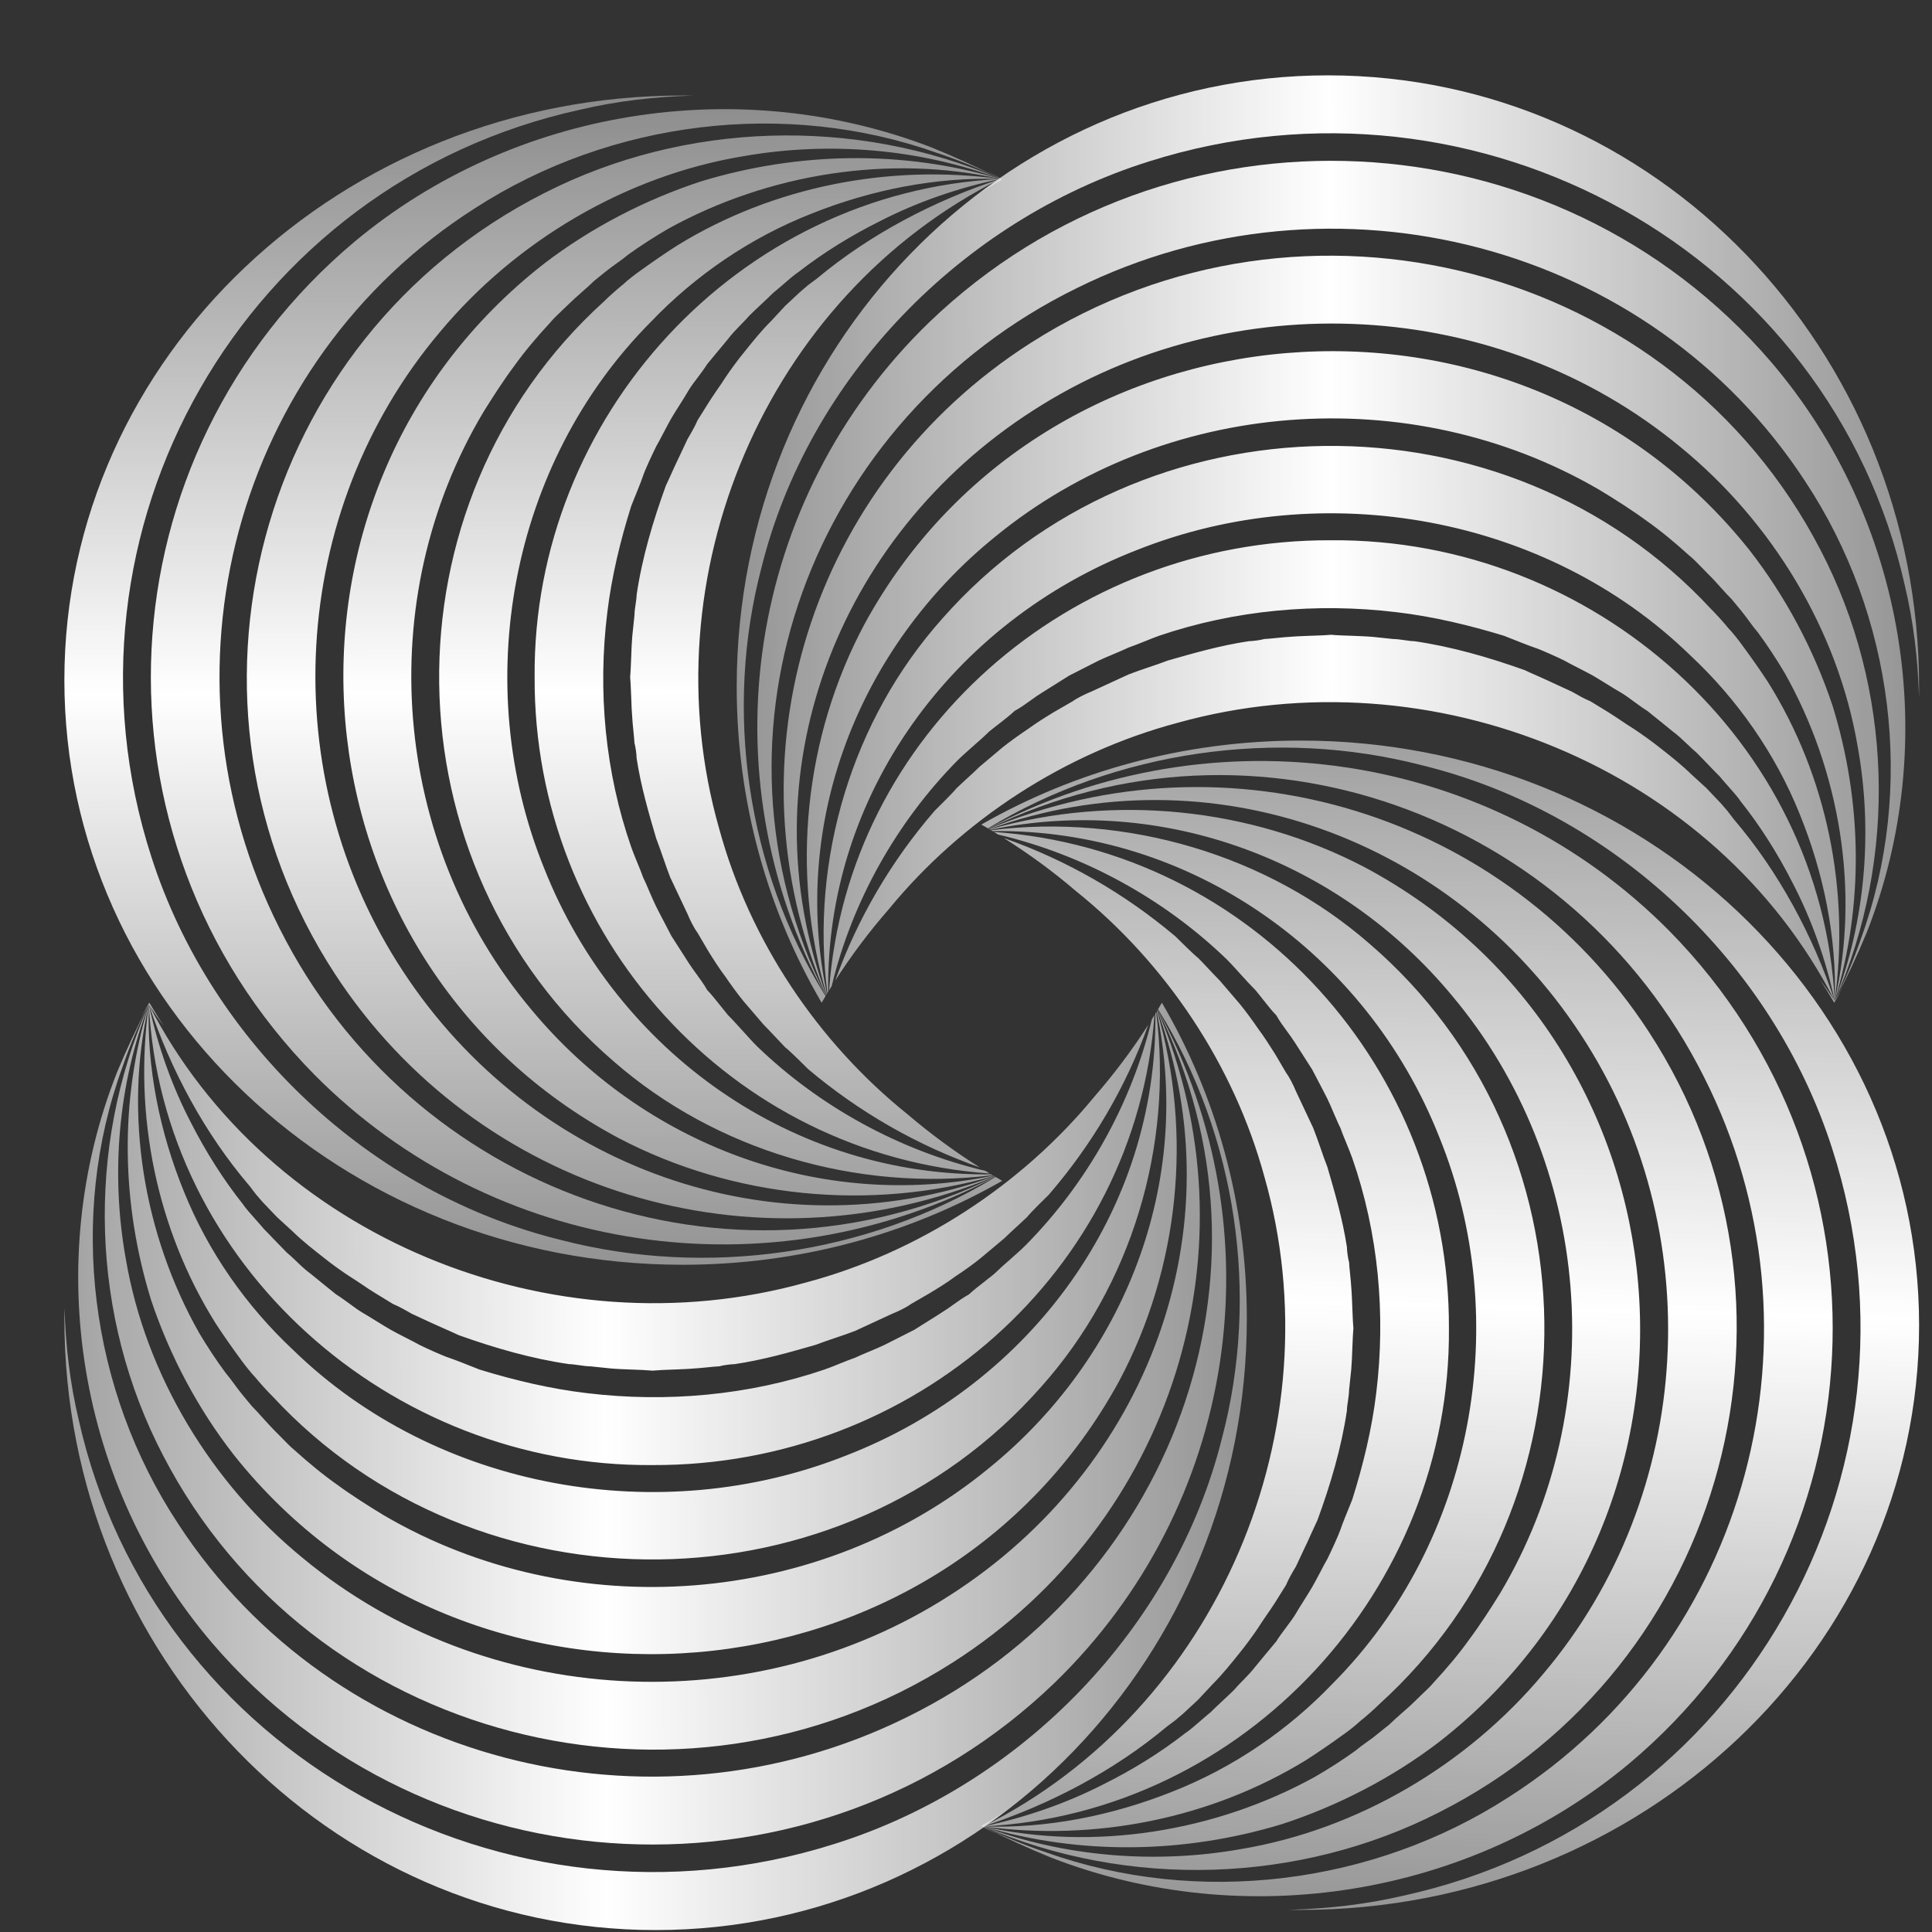<svg width="25" height="25" viewBox="0 0 25 25" fill="none" xmlns="http://www.w3.org/2000/svg">
<rect x="0" y="0" width="25" height="25" fill="#333333" stroke="none"/>
<path d="M12.879 15.228C9.969 16.769 6.381 16.241 4.066 13.904C1.046 10.835 1.299 5.889 4.586 3.129C6.651 1.405 9.558 0.943 12.059 1.91C12.358 2.031 12.653 2.167 12.944 2.316C12.682 2.185 12.41 2.073 12.129 1.98C10.162 1.279 7.901 1.56 6.145 2.695C3.027 4.684 1.959 8.734 3.617 12.012C5.319 15.409 9.434 16.911 12.877 15.226C12.877 15.227 12.878 15.227 12.879 15.228Z" fill="url(#paint0_linear_51_7431)"/>
<path d="M12.883 15.23C11.221 16.237 9.142 16.532 7.269 16.048C4.797 15.445 2.732 13.498 1.959 11.088C0.596 6.87 3.153 2.372 7.508 1.419C7.985 1.307 8.477 1.251 8.969 1.237C8.972 1.237 8.976 1.237 8.98 1.237C8.932 1.236 8.883 1.236 8.834 1.236C4.416 1.236 0.833 4.623 0.833 8.801C0.833 12.979 4.416 16.366 8.834 16.366C10.347 16.366 11.762 15.969 12.968 15.28C12.94 15.263 12.911 15.247 12.883 15.23Z" fill="url(#paint1_linear_51_7431)"/>
<path d="M12.783 2.22C12.845 2.253 12.907 2.287 12.968 2.323C12.864 2.382 12.762 2.444 12.661 2.507C12.754 2.442 12.848 2.378 12.944 2.316C12.891 2.283 12.837 2.251 12.783 2.22Z" fill="url(#paint2_linear_51_7431)"/>
<path d="M11.745 14.42C10.578 13.483 9.7 12.168 9.306 10.723C8.379 7.473 9.896 3.843 12.944 2.316C11.062 1.504 8.856 1.574 7.044 2.498C3.308 4.39 2.057 9.112 4.333 12.601C6.173 15.423 9.77 16.521 12.872 15.224C12.87 15.223 12.869 15.222 12.867 15.221C10.008 16.252 6.875 15.1 5.218 12.573C3.546 10.037 3.729 6.618 5.696 4.292C6.679 3.115 8.098 2.274 9.615 2.022C10.725 1.826 11.904 1.924 12.944 2.316C11.68 1.938 10.331 1.966 9.081 2.344C8.351 2.582 7.648 2.947 7.044 3.409C3.195 6.408 3.701 12.433 8.013 14.731C9.491 15.502 11.254 15.678 12.861 15.217C12.858 15.216 12.856 15.214 12.853 15.213C10.62 15.674 8.331 14.819 6.875 13.063C5.063 10.905 4.81 7.753 6.257 5.329C6.37 5.147 6.524 4.908 6.651 4.74C6.791 4.544 6.946 4.362 7.114 4.18C7.153 4.132 7.224 4.064 7.288 4.003C7.317 3.976 7.345 3.95 7.367 3.928C7.409 3.886 7.469 3.833 7.529 3.78C7.588 3.728 7.648 3.675 7.69 3.633C7.713 3.615 7.738 3.594 7.763 3.574C7.813 3.534 7.863 3.493 7.901 3.465L8.055 3.353L8.126 3.297C8.28 3.185 8.477 3.059 8.645 2.961C9.938 2.246 11.511 1.994 12.944 2.316C11.497 2.12 10.008 2.414 8.772 3.171C8.617 3.269 8.435 3.395 8.28 3.507C8.238 3.535 8.111 3.633 8.069 3.675C7.999 3.731 7.887 3.829 7.816 3.9C4.923 6.52 4.979 11.186 7.943 13.736C9.266 14.891 11.09 15.425 12.843 15.207C12.837 15.203 12.831 15.199 12.825 15.196C10.26 15.227 7.985 13.615 7.044 11.242C6.075 8.86 6.595 6.001 8.421 4.166C8.997 3.563 9.713 3.073 10.5 2.765C11.272 2.456 12.115 2.288 12.944 2.316C9.544 2.484 6.89 5.399 6.918 8.762C6.904 12.107 9.447 14.948 12.807 15.185C12.788 15.174 12.769 15.162 12.751 15.151C11.643 14.89 10.607 14.321 9.797 13.54C9.734 13.477 9.671 13.406 9.607 13.336C9.544 13.266 9.481 13.196 9.418 13.133C9.395 13.106 9.366 13.069 9.335 13.03L9.335 13.03C9.271 12.95 9.198 12.858 9.151 12.811C9.11 12.738 9.06 12.67 9.012 12.604C8.977 12.556 8.942 12.508 8.912 12.461C8.884 12.419 8.842 12.352 8.8 12.286C8.758 12.219 8.715 12.152 8.687 12.11C8.666 12.068 8.628 11.995 8.589 11.921C8.55 11.848 8.512 11.774 8.491 11.732C8.47 11.69 8.438 11.617 8.406 11.543C8.375 11.469 8.343 11.396 8.322 11.354C8.308 11.312 8.277 11.235 8.245 11.158C8.213 11.081 8.182 11.004 8.168 10.961C7.831 9.995 7.732 8.944 7.859 7.921C7.915 7.459 8.027 6.996 8.168 6.548C8.173 6.534 8.182 6.513 8.192 6.488C8.232 6.389 8.3 6.223 8.322 6.155C8.35 6.071 8.449 5.861 8.491 5.777C8.512 5.742 8.55 5.669 8.589 5.595C8.628 5.521 8.666 5.448 8.687 5.413C8.715 5.364 8.758 5.297 8.8 5.231C8.842 5.164 8.884 5.098 8.912 5.048C8.947 4.992 8.989 4.936 9.032 4.88C9.074 4.824 9.116 4.768 9.151 4.712C9.186 4.67 9.235 4.611 9.284 4.551L9.284 4.551L9.285 4.551L9.285 4.55C9.334 4.491 9.383 4.432 9.418 4.39C9.468 4.323 9.529 4.261 9.587 4.201L9.587 4.201C9.627 4.16 9.665 4.121 9.699 4.082C9.741 4.04 9.797 3.987 9.853 3.935C9.909 3.882 9.966 3.829 10.008 3.787C10.029 3.772 10.069 3.736 10.116 3.696C10.193 3.629 10.287 3.548 10.331 3.521C10.654 3.269 11.019 3.045 11.384 2.863C11.876 2.61 12.41 2.428 12.944 2.316C12.087 2.596 11.258 3.031 10.57 3.605L10.457 3.689L10.359 3.773L10.162 3.956L9.98 4.152C9.853 4.278 9.741 4.418 9.629 4.558C9.558 4.642 9.446 4.796 9.39 4.88C9.355 4.936 9.316 4.992 9.277 5.048C9.239 5.105 9.2 5.161 9.165 5.217L9.025 5.441C8.996 5.511 8.94 5.609 8.898 5.679L8.786 5.917C8.765 5.959 8.733 6.029 8.701 6.099C8.67 6.169 8.638 6.239 8.617 6.282C8.449 6.744 8.308 7.22 8.238 7.697C8.238 7.73 8.231 7.773 8.225 7.818C8.217 7.867 8.21 7.919 8.21 7.963L8.182 8.229C8.175 8.306 8.171 8.401 8.168 8.495C8.164 8.59 8.161 8.685 8.154 8.762C8.161 8.839 8.164 8.933 8.168 9.028C8.171 9.122 8.175 9.217 8.182 9.294C8.182 9.315 8.189 9.385 8.196 9.455C8.203 9.525 8.21 9.595 8.21 9.616C8.224 9.658 8.238 9.77 8.238 9.813C8.294 10.177 8.392 10.513 8.491 10.849C8.519 10.919 8.55 11.011 8.582 11.102C8.614 11.193 8.645 11.284 8.673 11.354L8.898 11.83C8.926 11.9 8.982 12.012 9.025 12.068L9.165 12.307C9.235 12.419 9.305 12.531 9.39 12.643C9.446 12.727 9.558 12.881 9.629 12.965L9.881 13.259C9.925 13.303 9.981 13.362 10.034 13.419L10.034 13.419L10.034 13.419C10.083 13.471 10.129 13.52 10.162 13.554C10.219 13.596 10.415 13.792 10.457 13.834C11.116 14.39 11.867 14.821 12.678 15.106C12.349 14.899 12.037 14.669 11.745 14.42Z" fill="url(#paint3_linear_51_7431)"/>
<path d="M12.788 10.722C15.698 9.181 19.286 9.709 21.601 12.046C24.621 15.114 24.368 20.061 21.081 22.821C19.016 24.544 16.108 25.007 13.608 24.04C13.308 23.918 13.013 23.783 12.723 23.634C12.985 23.764 13.257 23.876 13.538 23.97C15.504 24.67 17.766 24.39 19.522 23.255C22.64 21.265 23.708 17.216 22.05 13.937C20.348 10.541 16.232 9.039 12.79 10.723C12.789 10.723 12.789 10.722 12.788 10.722Z" fill="url(#paint4_linear_51_7431)"/>
<path d="M12.784 10.719C14.445 9.712 16.524 9.417 18.398 9.902C20.87 10.505 22.935 12.452 23.708 14.862C25.07 19.08 22.514 23.578 18.159 24.53C17.681 24.642 17.19 24.698 16.698 24.712C16.694 24.712 16.691 24.713 16.687 24.713C16.735 24.713 16.784 24.714 16.832 24.714C21.251 24.714 24.833 21.327 24.833 17.149C24.833 12.97 21.251 9.583 16.832 9.583C15.32 9.583 13.905 9.98 12.698 10.67C12.727 10.686 12.755 10.703 12.784 10.719Z" fill="url(#paint5_linear_51_7431)"/>
<path d="M12.884 23.73C12.822 23.697 12.76 23.662 12.698 23.627C12.803 23.568 12.905 23.506 13.006 23.442C12.913 23.508 12.819 23.572 12.723 23.634C12.776 23.666 12.83 23.699 12.884 23.73Z" fill="url(#paint6_linear_51_7431)"/>
<path d="M13.922 11.53C15.089 12.466 15.967 13.782 16.361 15.226C17.288 18.477 15.771 22.106 12.723 23.634C14.605 24.446 16.811 24.376 18.623 23.451C22.359 21.56 23.609 16.838 21.334 13.349C19.494 10.526 15.897 9.428 12.795 10.726C12.796 10.727 12.798 10.728 12.799 10.729C15.659 9.698 18.792 10.849 20.449 13.377C22.12 15.913 21.938 19.332 19.971 21.658C18.988 22.835 17.569 23.676 16.052 23.928C14.942 24.124 13.762 24.026 12.723 23.634C13.987 24.012 15.335 23.984 16.586 23.605C17.316 23.367 18.018 23.003 18.622 22.541C22.471 19.542 21.966 13.517 17.653 11.219C16.176 10.448 14.413 10.272 12.806 10.732C12.808 10.734 12.811 10.736 12.814 10.737C15.047 10.275 17.336 11.131 18.791 12.886C20.603 15.044 20.856 18.197 19.409 20.621C19.297 20.803 19.142 21.041 19.016 21.209C18.876 21.406 18.721 21.588 18.553 21.77C18.514 21.818 18.442 21.886 18.378 21.946C18.349 21.974 18.322 22 18.3 22.022C18.258 22.064 18.198 22.117 18.138 22.169C18.078 22.222 18.019 22.274 17.977 22.316C17.953 22.335 17.928 22.355 17.903 22.375C17.853 22.416 17.803 22.456 17.766 22.485L17.611 22.597L17.541 22.653C17.387 22.765 17.19 22.891 17.021 22.989C15.729 23.704 14.156 23.956 12.723 23.634C14.17 23.83 15.659 23.535 16.895 22.779C17.049 22.681 17.232 22.555 17.387 22.442C17.429 22.415 17.555 22.316 17.597 22.274C17.668 22.218 17.78 22.12 17.85 22.05C20.744 19.43 20.688 14.764 17.724 12.214C16.401 11.059 14.577 10.525 12.824 10.743C12.83 10.747 12.836 10.75 12.842 10.754C15.406 10.722 17.682 12.335 18.622 14.708C19.592 17.09 19.072 19.948 17.246 21.784C16.67 22.387 15.954 22.877 15.167 23.185C14.394 23.493 13.552 23.662 12.723 23.634C16.122 23.465 18.777 20.551 18.749 17.188C18.763 13.843 16.22 11.002 12.86 10.765C12.879 10.776 12.897 10.787 12.916 10.799C14.024 11.06 15.06 11.629 15.87 12.41C15.933 12.473 15.996 12.543 16.059 12.613C16.122 12.683 16.186 12.753 16.249 12.816C16.272 12.844 16.301 12.88 16.332 12.919L16.332 12.92C16.396 13 16.468 13.092 16.516 13.139C16.556 13.211 16.606 13.28 16.655 13.346C16.69 13.394 16.725 13.442 16.755 13.489C16.783 13.531 16.825 13.598 16.867 13.664C16.909 13.731 16.951 13.797 16.979 13.839C17 13.881 17.039 13.955 17.078 14.028C17.116 14.102 17.155 14.175 17.176 14.218C17.197 14.26 17.229 14.333 17.26 14.407C17.292 14.48 17.323 14.554 17.345 14.596C17.359 14.638 17.39 14.715 17.422 14.792C17.453 14.869 17.485 14.946 17.499 14.988C17.836 15.955 17.934 17.006 17.808 18.029C17.752 18.491 17.64 18.954 17.499 19.402C17.493 19.416 17.485 19.437 17.475 19.462C17.434 19.561 17.367 19.727 17.345 19.794C17.316 19.878 17.218 20.088 17.176 20.173C17.155 20.208 17.116 20.281 17.078 20.355C17.039 20.428 17 20.502 16.979 20.537C16.951 20.586 16.909 20.652 16.867 20.719C16.825 20.786 16.783 20.852 16.755 20.901C16.719 20.957 16.677 21.013 16.635 21.069C16.593 21.125 16.551 21.181 16.516 21.238C16.481 21.279 16.432 21.339 16.383 21.398L16.382 21.399L16.382 21.399L16.382 21.399C16.333 21.459 16.284 21.518 16.249 21.56C16.198 21.627 16.138 21.689 16.08 21.749L16.079 21.749C16.04 21.789 16.002 21.829 15.968 21.868C15.926 21.91 15.87 21.963 15.813 22.015C15.757 22.068 15.701 22.12 15.659 22.162C15.638 22.178 15.597 22.213 15.551 22.253C15.473 22.321 15.38 22.402 15.336 22.428C15.013 22.681 14.648 22.905 14.282 23.087C13.791 23.339 13.257 23.521 12.723 23.634C13.58 23.353 14.409 22.919 15.097 22.344L15.209 22.26L15.308 22.176L15.504 21.994L15.687 21.798C15.813 21.672 15.926 21.532 16.038 21.392C16.108 21.308 16.221 21.153 16.277 21.069C16.312 21.013 16.351 20.957 16.389 20.901C16.428 20.845 16.467 20.789 16.502 20.733L16.642 20.509C16.67 20.439 16.726 20.341 16.769 20.271L16.881 20.032C16.902 19.99 16.934 19.92 16.965 19.85C16.997 19.78 17.029 19.71 17.049 19.668C17.218 19.206 17.359 18.729 17.429 18.253C17.429 18.22 17.435 18.177 17.442 18.132C17.449 18.082 17.457 18.031 17.457 17.987L17.485 17.721C17.492 17.643 17.495 17.549 17.499 17.454C17.503 17.36 17.506 17.265 17.513 17.188C17.506 17.111 17.503 17.016 17.499 16.922C17.495 16.827 17.492 16.733 17.485 16.656C17.485 16.635 17.478 16.565 17.471 16.494C17.464 16.424 17.457 16.354 17.457 16.333C17.443 16.291 17.429 16.179 17.429 16.137C17.373 15.773 17.274 15.437 17.176 15.1C17.148 15.03 17.116 14.939 17.085 14.848C17.053 14.757 17.021 14.666 16.993 14.596L16.769 14.12C16.741 14.049 16.684 13.937 16.642 13.881L16.502 13.643C16.431 13.531 16.361 13.419 16.277 13.307C16.221 13.223 16.108 13.069 16.038 12.985L15.785 12.69C15.741 12.646 15.686 12.587 15.633 12.531L15.633 12.53L15.632 12.53C15.584 12.479 15.538 12.429 15.504 12.396C15.448 12.354 15.252 12.158 15.209 12.116C14.55 11.56 13.8 11.129 12.989 10.844C13.318 11.051 13.63 11.28 13.922 11.53Z" fill="url(#paint7_linear_51_7431)"/>
<path d="M10.684 12.886C9.126 10.008 9.66 6.46 12.023 4.171C15.126 1.185 20.128 1.435 22.919 4.685C24.662 6.727 25.13 9.603 24.152 12.075C24.029 12.372 23.892 12.664 23.741 12.95C23.873 12.691 23.986 12.423 24.081 12.145C24.789 10.2 24.506 7.964 23.358 6.227C21.346 3.143 17.251 2.088 13.936 3.727C10.501 5.411 8.982 9.48 10.686 12.884C10.685 12.885 10.685 12.886 10.684 12.886Z" fill="url(#paint8_linear_51_7431)"/>
<path d="M10.682 12.89C9.663 11.247 9.365 9.191 9.855 7.339C10.464 4.894 12.434 2.852 14.871 2.088C19.136 0.74 23.684 3.269 24.648 7.575C24.761 8.047 24.818 8.533 24.832 9.019C24.832 9.023 24.832 9.027 24.832 9.031C24.833 8.983 24.833 8.935 24.833 8.887C24.833 4.517 21.408 0.975 17.183 0.975C12.958 0.975 9.533 4.517 9.533 8.887C9.533 10.383 9.934 11.782 10.632 12.975C10.648 12.947 10.665 12.918 10.682 12.89Z" fill="url(#paint9_linear_51_7431)"/>
<path d="M23.838 12.791C23.805 12.853 23.77 12.914 23.735 12.975C23.674 12.872 23.612 12.77 23.547 12.671C23.614 12.762 23.678 12.856 23.741 12.95C23.774 12.898 23.807 12.845 23.838 12.791Z" fill="url(#paint10_linear_51_7431)"/>
<path d="M11.501 11.765C12.448 10.611 13.779 9.742 15.239 9.353C18.527 8.436 22.196 9.936 23.741 12.95C24.563 11.089 24.492 8.908 23.557 7.116C21.644 3.421 16.869 2.185 13.341 4.435C10.486 6.255 9.376 9.812 10.688 12.879C10.689 12.878 10.69 12.877 10.691 12.875C9.649 10.048 10.813 6.949 13.369 5.311C15.934 3.658 19.391 3.838 21.743 5.783C22.933 6.755 23.783 8.158 24.038 9.659C24.237 10.756 24.138 11.923 23.741 12.95C24.123 11.7 24.095 10.367 23.713 9.131C23.472 8.408 23.103 7.714 22.636 7.116C19.604 3.31 13.511 3.81 11.187 8.075C10.407 9.536 10.229 11.279 10.695 12.869C10.696 12.866 10.698 12.863 10.7 12.861C10.233 10.653 11.098 8.389 12.873 6.949C15.055 5.158 18.243 4.908 20.695 6.338C20.879 6.449 21.12 6.602 21.29 6.727C21.488 6.866 21.672 7.019 21.856 7.186C21.905 7.224 21.974 7.295 22.035 7.358C22.063 7.387 22.089 7.414 22.111 7.436C22.154 7.477 22.207 7.536 22.26 7.595C22.313 7.654 22.366 7.713 22.409 7.755C22.428 7.778 22.448 7.803 22.469 7.828C22.51 7.877 22.551 7.926 22.579 7.964L22.692 8.116L22.749 8.186C22.862 8.339 22.99 8.533 23.089 8.7C23.812 9.978 24.067 11.534 23.741 12.95C23.939 11.52 23.642 10.047 22.877 8.825C22.777 8.672 22.65 8.491 22.537 8.339C22.508 8.297 22.409 8.172 22.366 8.13C22.31 8.061 22.211 7.95 22.14 7.88C19.49 5.019 14.772 5.074 12.193 8.005C11.025 9.314 10.485 11.117 10.706 12.851C10.709 12.845 10.713 12.839 10.717 12.833C10.684 10.297 12.315 8.047 14.715 7.116C17.124 6.158 20.014 6.672 21.87 8.478C22.48 9.047 22.976 9.756 23.288 10.534C23.599 11.298 23.769 12.131 23.741 12.95C23.571 9.589 20.624 6.964 17.223 6.991C13.84 6.978 10.967 9.493 10.728 12.815C10.739 12.796 10.751 12.778 10.762 12.76C11.026 11.664 11.601 10.64 12.391 9.839C12.455 9.776 12.526 9.714 12.597 9.651C12.668 9.589 12.739 9.526 12.802 9.464C12.83 9.441 12.867 9.412 12.906 9.382L12.907 9.382C12.988 9.318 13.081 9.247 13.128 9.2C13.202 9.16 13.271 9.11 13.338 9.062C13.386 9.027 13.434 8.993 13.482 8.964C13.525 8.936 13.592 8.894 13.659 8.853C13.727 8.811 13.794 8.769 13.837 8.741C13.879 8.721 13.954 8.682 14.028 8.644C14.102 8.606 14.177 8.568 14.219 8.547C14.262 8.526 14.336 8.495 14.41 8.464C14.485 8.432 14.559 8.401 14.602 8.38C14.644 8.366 14.722 8.335 14.8 8.304C14.878 8.273 14.956 8.241 14.998 8.227C15.976 7.894 17.039 7.797 18.073 7.922C18.541 7.977 19.008 8.089 19.462 8.227C19.476 8.233 19.497 8.241 19.522 8.251C19.623 8.291 19.791 8.358 19.858 8.38C19.944 8.408 20.156 8.505 20.241 8.547C20.276 8.568 20.351 8.606 20.425 8.644C20.5 8.682 20.574 8.721 20.61 8.741C20.659 8.769 20.726 8.811 20.794 8.853C20.861 8.894 20.928 8.936 20.978 8.964C21.035 8.998 21.091 9.04 21.148 9.082C21.205 9.123 21.261 9.165 21.318 9.2C21.36 9.234 21.42 9.283 21.48 9.331L21.481 9.332L21.481 9.332L21.482 9.332C21.542 9.381 21.602 9.429 21.644 9.464C21.712 9.514 21.774 9.573 21.835 9.631L21.835 9.631C21.876 9.67 21.916 9.708 21.956 9.742C21.998 9.783 22.051 9.839 22.104 9.894C22.157 9.95 22.211 10.005 22.253 10.047C22.269 10.068 22.305 10.108 22.345 10.154C22.413 10.231 22.496 10.323 22.522 10.367C22.777 10.686 23.004 11.047 23.188 11.409C23.443 11.895 23.628 12.423 23.741 12.95C23.457 12.103 23.018 11.284 22.437 10.603L22.352 10.492L22.267 10.394L22.083 10.2L21.885 10.019C21.757 9.894 21.616 9.783 21.474 9.672C21.389 9.603 21.233 9.492 21.148 9.436C21.091 9.401 21.035 9.363 20.978 9.325C20.921 9.287 20.864 9.248 20.808 9.214L20.581 9.075C20.51 9.047 20.411 8.991 20.34 8.95L20.099 8.839C20.057 8.818 19.986 8.787 19.915 8.755C19.844 8.724 19.773 8.693 19.731 8.672C19.263 8.505 18.782 8.366 18.3 8.297C18.266 8.297 18.223 8.291 18.177 8.284C18.127 8.277 18.075 8.269 18.031 8.269L17.762 8.241C17.683 8.234 17.588 8.231 17.492 8.227C17.397 8.224 17.301 8.221 17.223 8.214C17.145 8.221 17.049 8.224 16.954 8.227C16.858 8.231 16.762 8.234 16.685 8.241C16.663 8.241 16.593 8.248 16.522 8.255C16.451 8.262 16.38 8.269 16.359 8.269C16.316 8.283 16.203 8.297 16.16 8.297C15.792 8.352 15.452 8.45 15.112 8.547C15.041 8.575 14.949 8.606 14.857 8.637C14.765 8.668 14.673 8.7 14.602 8.728L14.12 8.95C14.049 8.978 13.936 9.033 13.879 9.075L13.638 9.214C13.525 9.283 13.412 9.353 13.298 9.436C13.213 9.492 13.057 9.603 12.972 9.672L12.675 9.922C12.63 9.966 12.571 10.021 12.514 10.073L12.513 10.073L12.513 10.073C12.461 10.121 12.411 10.167 12.377 10.2C12.335 10.255 12.136 10.45 12.094 10.492C11.531 11.143 11.096 11.886 10.808 12.688C11.017 12.362 11.249 12.054 11.501 11.765Z" fill="url(#paint11_linear_51_7431)"/>
<path d="M14.982 13.063C16.541 15.941 16.007 19.489 13.644 21.778C10.541 24.764 5.539 24.514 2.748 21.264C1.005 19.222 0.537 16.346 1.515 13.874C1.638 13.578 1.775 13.286 1.926 12.999C1.794 13.258 1.68 13.527 1.586 13.804C0.877 15.749 1.161 17.986 2.308 19.722C4.32 22.806 8.415 23.861 11.731 22.222C15.166 20.539 16.685 16.469 14.981 13.065C14.982 13.065 14.982 13.064 14.982 13.063Z" fill="url(#paint12_linear_51_7431)"/>
<path d="M14.985 13.059C16.003 14.702 16.302 16.758 15.812 18.611C15.202 21.055 13.233 23.097 10.796 23.861C6.531 25.209 1.982 22.681 1.019 18.375C0.906 17.902 0.849 17.416 0.835 16.93C0.835 16.926 0.835 16.922 0.835 16.918C0.834 16.966 0.833 17.014 0.833 17.062C0.833 21.432 4.258 24.975 8.484 24.975C12.709 24.975 16.134 21.432 16.134 17.062C16.134 15.567 15.732 14.168 15.035 12.975C15.018 13.003 15.002 13.031 14.985 13.059Z" fill="url(#paint13_linear_51_7431)"/>
<path d="M1.828 13.158C1.862 13.096 1.897 13.035 1.932 12.975C1.992 13.077 2.055 13.179 2.119 13.278C2.053 13.187 1.988 13.094 1.926 12.999C1.893 13.051 1.86 13.104 1.828 13.158Z" fill="url(#paint14_linear_51_7431)"/>
<path d="M14.166 14.185C13.219 15.338 11.888 16.207 10.427 16.596C7.14 17.513 3.47 16.013 1.926 12.999C1.104 14.86 1.175 17.041 2.11 18.833C4.023 22.528 8.798 23.764 12.326 21.514C15.18 19.694 16.291 16.138 14.978 13.07C14.977 13.071 14.977 13.073 14.976 13.074C16.018 15.902 14.854 19 12.298 20.639C9.733 22.292 6.276 22.111 3.924 20.166C2.733 19.194 1.883 17.791 1.628 16.291C1.43 15.193 1.529 14.027 1.926 12.999C1.543 14.249 1.572 15.582 1.954 16.819C2.195 17.541 2.563 18.235 3.031 18.833C6.063 22.639 12.156 22.139 14.48 17.874C15.26 16.413 15.437 14.67 14.972 13.081C14.97 13.083 14.969 13.086 14.967 13.088C15.434 15.297 14.569 17.561 12.794 19C10.611 20.792 7.423 21.042 4.972 19.611C4.788 19.5 4.547 19.347 4.377 19.222C4.179 19.083 3.995 18.93 3.81 18.764C3.762 18.725 3.693 18.655 3.632 18.591C3.604 18.563 3.577 18.535 3.555 18.514C3.513 18.472 3.46 18.413 3.406 18.354C3.353 18.295 3.3 18.236 3.258 18.194C3.239 18.171 3.218 18.146 3.198 18.122C3.157 18.072 3.116 18.023 3.088 17.986L2.974 17.833L2.918 17.763C2.804 17.611 2.677 17.416 2.578 17.25C1.855 15.972 1.6 14.415 1.926 12.999C1.727 14.429 2.025 15.902 2.79 17.124C2.889 17.277 3.017 17.458 3.13 17.611C3.159 17.652 3.258 17.777 3.3 17.819C3.357 17.888 3.456 18 3.527 18.069C6.177 20.931 10.895 20.875 13.474 17.944C14.642 16.636 15.182 14.832 14.961 13.099C14.957 13.104 14.954 13.11 14.95 13.116C14.982 15.652 13.352 17.902 10.952 18.833C8.543 19.791 5.652 19.277 3.796 17.471C3.187 16.902 2.691 16.194 2.379 15.416C2.068 14.652 1.897 13.818 1.926 12.999C2.096 16.36 5.043 18.985 8.444 18.958C11.827 18.971 14.7 16.457 14.939 13.134C14.928 13.153 14.916 13.171 14.905 13.19C14.641 14.285 14.066 15.309 13.275 16.11C13.212 16.173 13.141 16.235 13.07 16.298C12.999 16.36 12.928 16.423 12.864 16.485C12.837 16.508 12.8 16.537 12.76 16.567L12.76 16.568C12.679 16.631 12.586 16.703 12.539 16.749C12.465 16.79 12.396 16.839 12.329 16.887C12.28 16.922 12.232 16.956 12.184 16.985C12.142 17.013 12.075 17.055 12.007 17.097C11.94 17.138 11.873 17.18 11.83 17.208C11.788 17.229 11.713 17.267 11.639 17.305C11.564 17.343 11.49 17.381 11.447 17.402C11.405 17.423 11.331 17.454 11.256 17.486C11.182 17.517 11.107 17.548 11.065 17.569C11.023 17.583 10.944 17.614 10.867 17.645C10.789 17.677 10.711 17.708 10.668 17.722C9.691 18.055 8.628 18.152 7.593 18.027C7.126 17.972 6.658 17.861 6.205 17.722C6.191 17.716 6.17 17.708 6.145 17.698C6.044 17.658 5.876 17.591 5.808 17.569C5.723 17.541 5.511 17.444 5.426 17.402C5.39 17.381 5.316 17.343 5.241 17.305C5.167 17.267 5.093 17.229 5.057 17.208C5.008 17.18 4.94 17.138 4.873 17.097C4.806 17.055 4.738 17.013 4.689 16.985C4.632 16.951 4.575 16.909 4.519 16.867C4.462 16.826 4.405 16.784 4.349 16.749C4.306 16.715 4.246 16.666 4.186 16.618L4.186 16.617L4.185 16.617L4.185 16.617C4.125 16.568 4.065 16.52 4.023 16.485C3.955 16.436 3.892 16.376 3.832 16.318L3.832 16.318C3.791 16.279 3.751 16.241 3.711 16.208C3.669 16.166 3.616 16.11 3.562 16.055C3.509 15.999 3.456 15.944 3.414 15.902C3.398 15.881 3.362 15.841 3.321 15.795C3.253 15.719 3.171 15.626 3.144 15.583C2.889 15.263 2.663 14.902 2.478 14.541C2.223 14.055 2.039 13.527 1.926 12.999C2.209 13.846 2.648 14.666 3.229 15.346L3.314 15.457L3.399 15.555L3.584 15.749L3.782 15.93C3.909 16.055 4.051 16.166 4.193 16.277C4.278 16.347 4.434 16.458 4.519 16.513C4.575 16.548 4.632 16.586 4.689 16.624C4.745 16.663 4.802 16.701 4.859 16.735L5.086 16.874C5.156 16.902 5.256 16.958 5.326 16.999L5.567 17.111C5.61 17.131 5.681 17.163 5.752 17.194C5.822 17.225 5.893 17.256 5.936 17.277C6.403 17.444 6.885 17.583 7.367 17.652C7.401 17.652 7.444 17.659 7.49 17.665C7.539 17.672 7.592 17.68 7.636 17.68L7.905 17.708C7.983 17.715 8.079 17.718 8.174 17.722C8.27 17.725 8.366 17.729 8.444 17.736C8.522 17.729 8.617 17.725 8.713 17.722C8.809 17.718 8.904 17.715 8.982 17.708C9.003 17.708 9.074 17.701 9.145 17.694C9.216 17.687 9.287 17.68 9.308 17.68C9.35 17.666 9.464 17.652 9.506 17.652C9.875 17.597 10.215 17.5 10.555 17.402C10.626 17.375 10.718 17.343 10.81 17.312C10.902 17.281 10.994 17.25 11.065 17.222L11.547 16.999C11.618 16.972 11.731 16.916 11.788 16.874L12.028 16.735C12.142 16.666 12.255 16.597 12.368 16.513C12.454 16.458 12.609 16.347 12.694 16.277L12.992 16.027C13.036 15.984 13.096 15.929 13.153 15.876L13.153 15.876L13.154 15.876C13.206 15.828 13.256 15.782 13.29 15.749C13.332 15.694 13.53 15.499 13.573 15.458C14.135 14.806 14.571 14.063 14.859 13.261C14.65 13.587 14.418 13.895 14.166 14.185Z" fill="url(#paint15_linear_51_7431)"/>
<defs>
<linearGradient id="paint0_linear_51_7431" x1="13.628" y1="-0.59" x2="13.671" y2="18.714" gradientUnits="userSpaceOnUse">
<stop stop-color="white" stop-opacity="0.3"/>
<stop offset="0.494" stop-color="white"/>
<stop offset="1" stop-color="white" stop-opacity="0.3"/>
</linearGradient>
<linearGradient id="paint1_linear_51_7431" x1="13.628" y1="-0.59" x2="13.671" y2="18.714" gradientUnits="userSpaceOnUse">
<stop stop-color="white" stop-opacity="0.3"/>
<stop offset="0.494" stop-color="white"/>
<stop offset="1" stop-color="white" stop-opacity="0.3"/>
</linearGradient>
<linearGradient id="paint2_linear_51_7431" x1="13.628" y1="-0.59" x2="13.671" y2="18.714" gradientUnits="userSpaceOnUse">
<stop stop-color="white" stop-opacity="0.3"/>
<stop offset="0.494" stop-color="white"/>
<stop offset="1" stop-color="white" stop-opacity="0.3"/>
</linearGradient>
<linearGradient id="paint3_linear_51_7431" x1="13.628" y1="-0.59" x2="13.671" y2="18.714" gradientUnits="userSpaceOnUse">
<stop stop-color="white" stop-opacity="0.3"/>
<stop offset="0.494" stop-color="white"/>
<stop offset="1" stop-color="white" stop-opacity="0.3"/>
</linearGradient>
<linearGradient id="paint4_linear_51_7431" x1="13.226" y1="27.453" x2="13.822" y2="5.799" gradientUnits="userSpaceOnUse">
<stop stop-color="white" stop-opacity="0.3"/>
<stop offset="0.494" stop-color="white"/>
<stop offset="1" stop-color="white" stop-opacity="0.3"/>
</linearGradient>
<linearGradient id="paint5_linear_51_7431" x1="13.226" y1="27.453" x2="13.822" y2="5.799" gradientUnits="userSpaceOnUse">
<stop stop-color="white" stop-opacity="0.3"/>
<stop offset="0.494" stop-color="white"/>
<stop offset="1" stop-color="white" stop-opacity="0.3"/>
</linearGradient>
<linearGradient id="paint6_linear_51_7431" x1="13.226" y1="27.453" x2="13.822" y2="5.799" gradientUnits="userSpaceOnUse">
<stop stop-color="white" stop-opacity="0.3"/>
<stop offset="0.494" stop-color="white"/>
<stop offset="1" stop-color="white" stop-opacity="0.3"/>
</linearGradient>
<linearGradient id="paint7_linear_51_7431" x1="13.226" y1="27.453" x2="13.822" y2="5.799" gradientUnits="userSpaceOnUse">
<stop stop-color="white" stop-opacity="0.3"/>
<stop offset="0.494" stop-color="white"/>
<stop offset="1" stop-color="white" stop-opacity="0.3"/>
</linearGradient>
<linearGradient id="paint8_linear_51_7431" x1="27.34" y1="11.54" x2="6.895" y2="11.587" gradientUnits="userSpaceOnUse">
<stop stop-color="white" stop-opacity="0.3"/>
<stop offset="0.494" stop-color="white"/>
<stop offset="1" stop-color="white" stop-opacity="0.3"/>
</linearGradient>
<linearGradient id="paint9_linear_51_7431" x1="27.34" y1="11.54" x2="6.895" y2="11.587" gradientUnits="userSpaceOnUse">
<stop stop-color="white" stop-opacity="0.3"/>
<stop offset="0.494" stop-color="white"/>
<stop offset="1" stop-color="white" stop-opacity="0.3"/>
</linearGradient>
<linearGradient id="paint10_linear_51_7431" x1="27.34" y1="11.54" x2="6.895" y2="11.587" gradientUnits="userSpaceOnUse">
<stop stop-color="white" stop-opacity="0.3"/>
<stop offset="0.494" stop-color="white"/>
<stop offset="1" stop-color="white" stop-opacity="0.3"/>
</linearGradient>
<linearGradient id="paint11_linear_51_7431" x1="27.34" y1="11.54" x2="6.895" y2="11.587" gradientUnits="userSpaceOnUse">
<stop stop-color="white" stop-opacity="0.3"/>
<stop offset="0.494" stop-color="white"/>
<stop offset="1" stop-color="white" stop-opacity="0.3"/>
</linearGradient>
<linearGradient id="paint12_linear_51_7431" x1="-2.992" y1="14.409" x2="18.904" y2="14.359" gradientUnits="userSpaceOnUse">
<stop stop-color="white" stop-opacity="0.3"/>
<stop offset="0.494" stop-color="white"/>
<stop offset="1" stop-color="white" stop-opacity="0.3"/>
</linearGradient>
<linearGradient id="paint13_linear_51_7431" x1="-2.992" y1="14.409" x2="18.904" y2="14.359" gradientUnits="userSpaceOnUse">
<stop stop-color="white" stop-opacity="0.3"/>
<stop offset="0.494" stop-color="white"/>
<stop offset="1" stop-color="white" stop-opacity="0.3"/>
</linearGradient>
<linearGradient id="paint14_linear_51_7431" x1="-2.992" y1="14.409" x2="18.904" y2="14.359" gradientUnits="userSpaceOnUse">
<stop stop-color="white" stop-opacity="0.3"/>
<stop offset="0.494" stop-color="white"/>
<stop offset="1" stop-color="white" stop-opacity="0.3"/>
</linearGradient>
<linearGradient id="paint15_linear_51_7431" x1="-2.992" y1="14.409" x2="18.904" y2="14.359" gradientUnits="userSpaceOnUse">
<stop stop-color="white" stop-opacity="0.3"/>
<stop offset="0.494" stop-color="white"/>
<stop offset="1" stop-color="white" stop-opacity="0.3"/>
</linearGradient>
</defs>
</svg>
